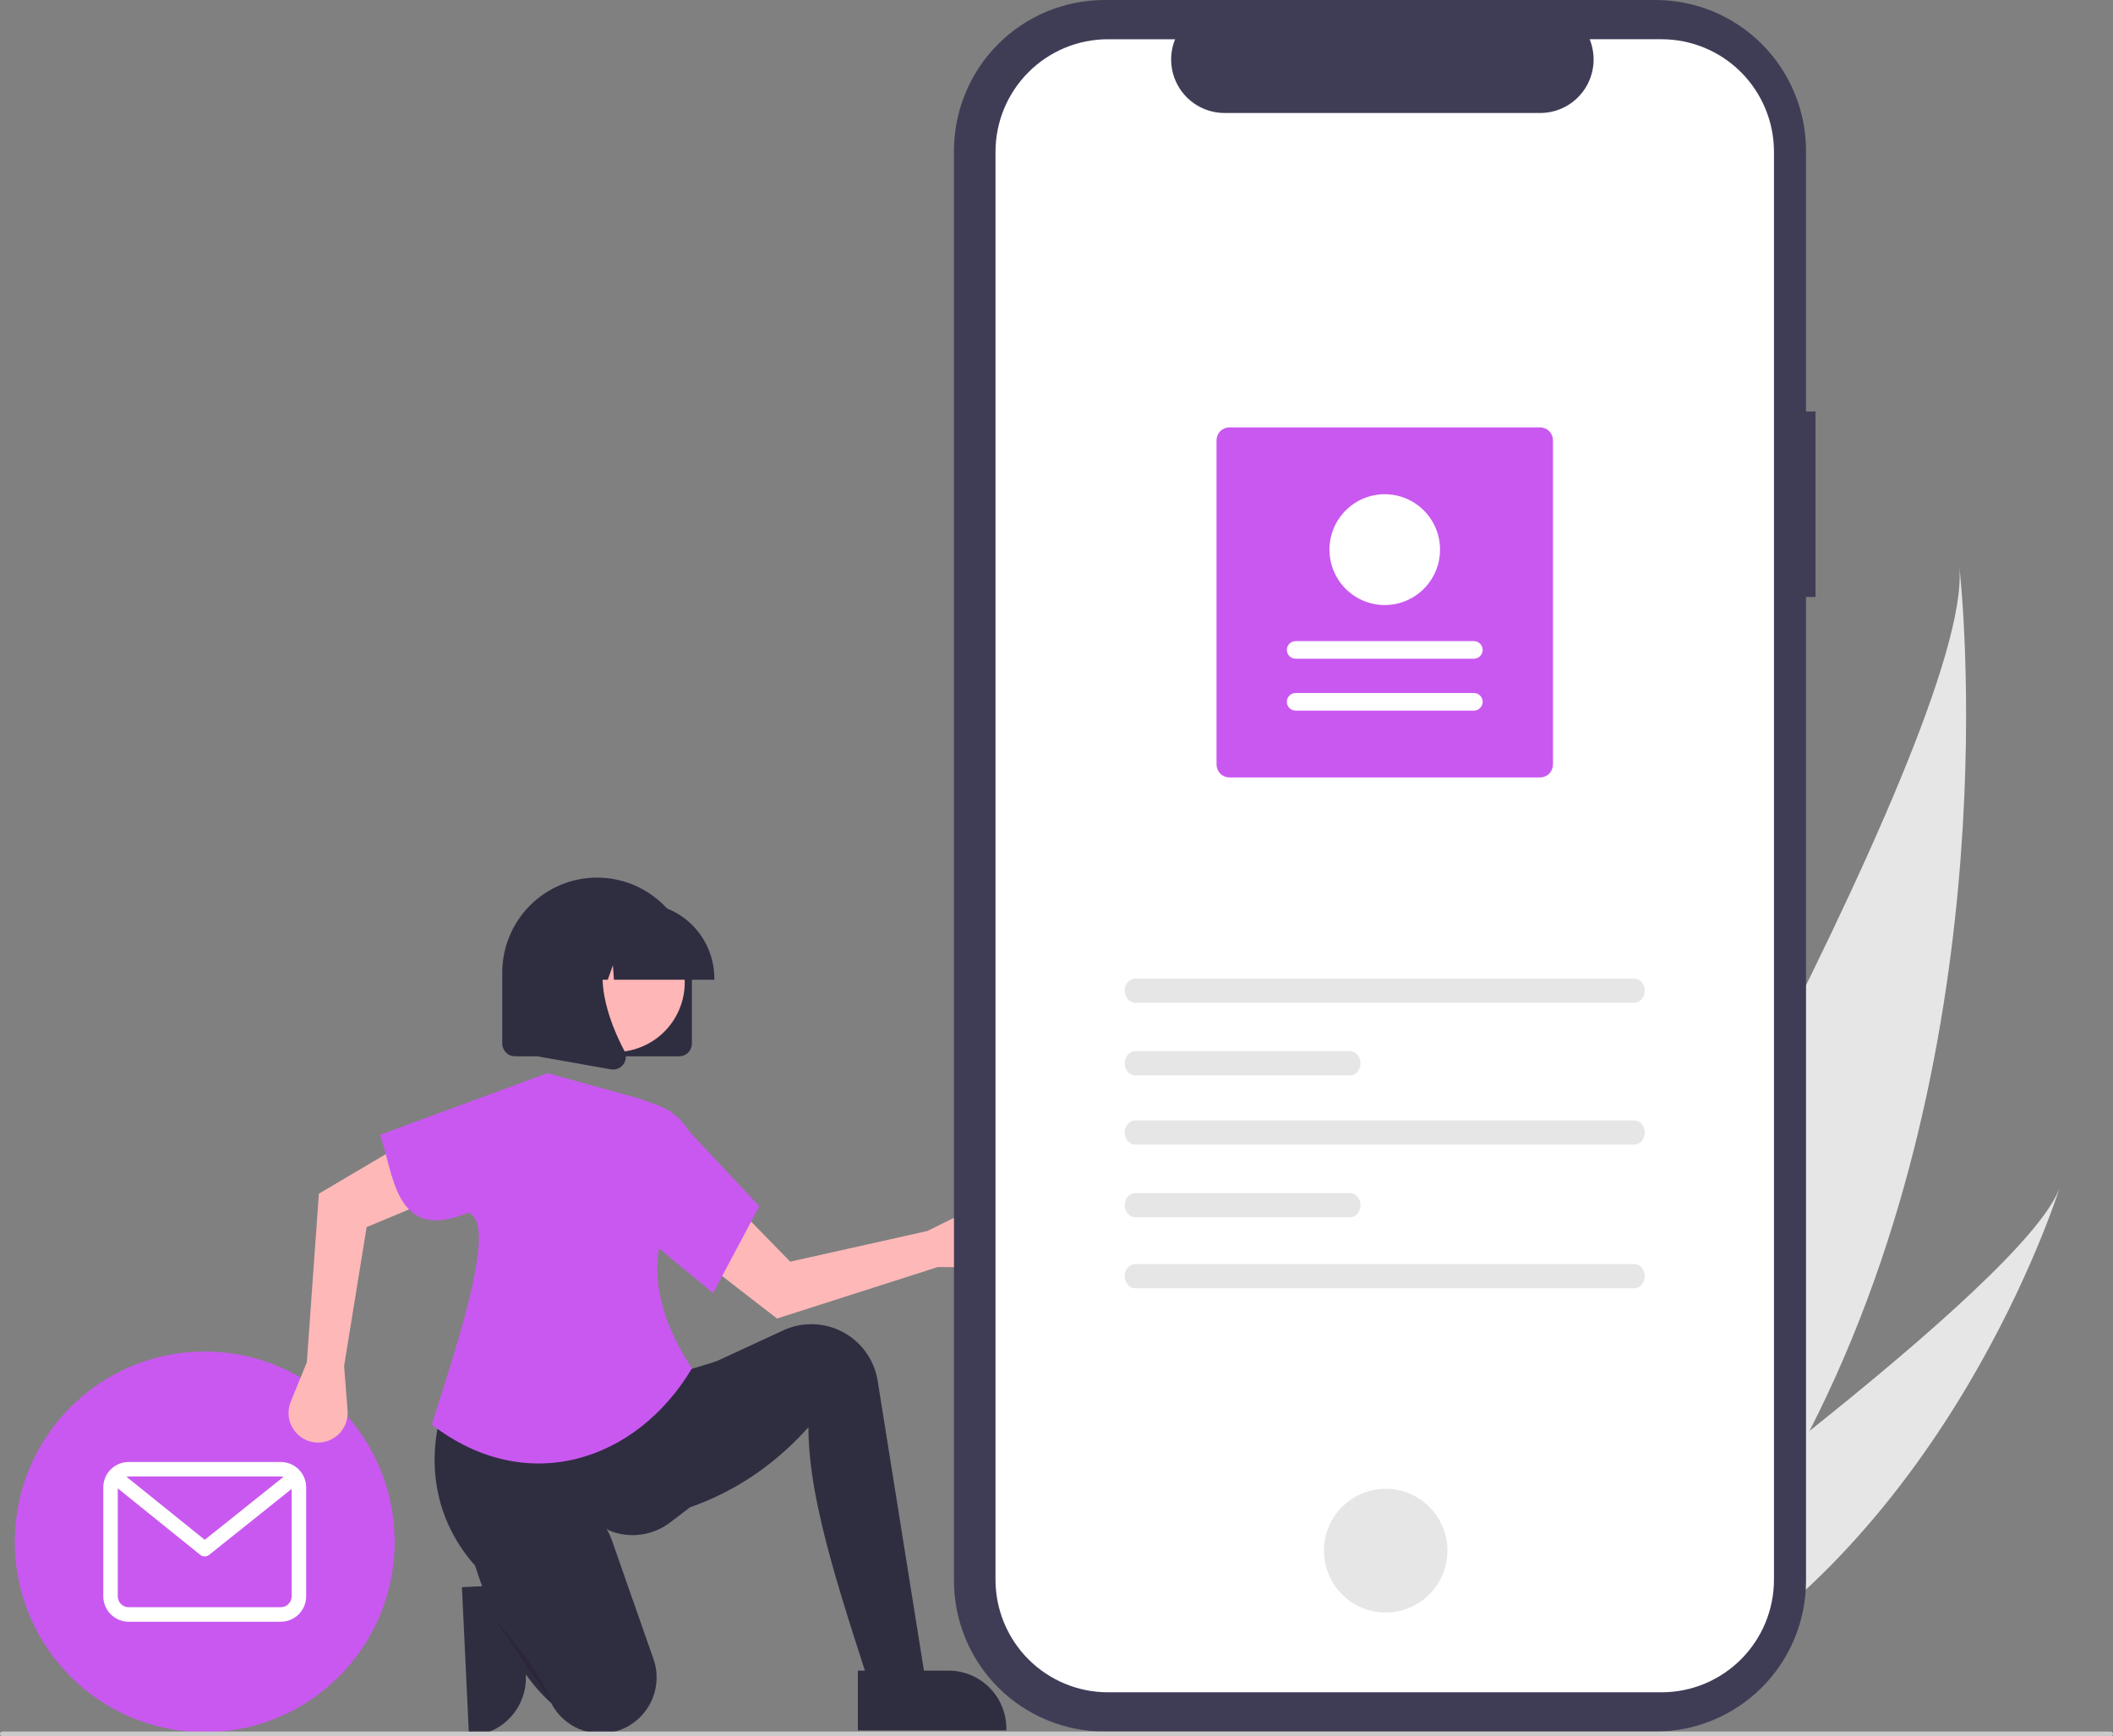 <svg width="331" height="272" viewBox="0 0 331 272" fill="none" xmlns="http://www.w3.org/2000/svg">
<rect x="0" y="0" width="331" height="272" fill="#808080" stroke="none"/>
<g clip-path="url(#clip0_282_4848)">
<path d="M81.7 248.192L82.374 262.413L82.374 262.414C82.487 264.818 81.643 267.168 80.028 268.948C78.412 270.728 76.157 271.793 73.759 271.907L73.465 271.921L72.363 248.636L81.7 248.192Z" fill="#2F2E41"/>
<path d="M283.459 224.159C276.7 237.377 268.128 250.161 257.281 261.731C257.04 261.992 256.797 262.247 256.551 262.506L230.852 250.313C231.009 250.052 231.181 249.758 231.367 249.436C242.406 230.508 309.046 115.04 306.94 88.888C307.185 91.045 315.084 162.375 283.459 224.159Z" fill="#E6E6E6"/>
<path d="M262.239 264.083C261.879 264.288 261.51 264.489 261.139 264.683L241.86 255.536C242.129 255.344 242.443 255.118 242.804 254.863C248.711 250.613 266.274 237.862 283.459 224.159C301.927 209.433 319.963 193.61 322.641 186.057C322.097 187.789 305.193 240.435 262.239 264.083Z" fill="#E6E6E6"/>
<path d="M32.07 271.353C48.502 271.353 61.822 258.003 61.822 241.536C61.822 225.068 48.502 211.719 32.07 211.719C15.638 211.719 2.317 225.068 2.317 241.536C2.317 258.003 15.638 271.353 32.07 271.353Z" fill="#C958F0"/>
<path d="M43.988 229.023H20.152C19.099 229.025 18.089 229.444 17.344 230.191C16.599 230.937 16.18 231.949 16.179 233.005V250.067C16.18 251.123 16.599 252.134 17.344 252.881C18.089 253.627 19.099 254.047 20.152 254.048H43.988C45.041 254.047 46.051 253.627 46.795 252.881C47.54 252.134 47.959 251.123 47.96 250.067V233.005C47.959 231.949 47.54 230.937 46.795 230.191C46.051 229.444 45.041 229.025 43.988 229.023ZM43.988 231.298C44.13 231.299 44.272 231.318 44.409 231.354L32.072 241.216L19.808 231.333C19.921 231.31 20.036 231.298 20.152 231.298H43.988ZM43.988 251.773H20.152C19.7 251.773 19.268 251.593 18.948 251.273C18.629 250.953 18.45 250.519 18.449 250.067V233.158L31.358 243.56C31.56 243.722 31.81 243.81 32.068 243.811C32.325 243.811 32.576 243.724 32.778 243.563L45.69 233.24V250.067C45.69 250.519 45.51 250.953 45.191 251.273C44.872 251.593 44.439 251.773 43.988 251.773Z" fill="white"/>
<path d="M146.893 198.488L153.55 198.543C154.224 198.548 154.89 198.406 155.504 198.127C156.117 197.848 156.662 197.438 157.101 196.926C157.54 196.414 157.862 195.812 158.045 195.163C158.229 194.513 158.268 193.831 158.161 193.164C158.046 192.447 157.764 191.767 157.339 191.178C156.914 190.59 156.357 190.11 155.713 189.777C155.068 189.443 154.355 189.266 153.63 189.26C152.905 189.253 152.189 189.417 151.538 189.739L145.26 192.843L123.788 197.642L114.588 188.217L109.304 196.938L121.718 206.55L146.893 198.488Z" fill="#FFB8B8"/>
<path d="M145.645 267.417L137.802 268.928C132.444 252.004 126.639 235.976 126.64 223.58C119.058 232.037 109.656 236.875 98.585 238.394L99.791 219.65L108.841 214.813L122.692 208.406C123.905 207.846 125.213 207.521 126.547 207.451C129.14 207.314 131.692 208.143 133.712 209.779C135.731 211.415 137.075 213.742 137.486 216.312L145.645 267.417Z" fill="#2F2E41"/>
<path d="M108.087 236.127L104.961 238.508C103.617 239.531 102.029 240.185 100.355 240.404C98.68 240.623 96.978 240.399 95.417 239.755C86.463 233.029 80.102 235.013 74.337 245.165C67.421 237.343 65.715 226.047 71.887 214.36L106.126 215.115L113.065 212.999L108.087 236.127Z" fill="#2F2E41"/>
<path d="M96.684 271.154C94.722 271.759 92.611 271.652 90.719 270.854C88.827 270.055 87.276 268.615 86.338 266.785C83.261 264.069 80.664 260.18 78.413 255.451C76.797 251.983 75.41 248.411 74.259 244.761C72.701 239.938 75.307 234.669 80.156 233.226C80.3 233.183 80.446 233.143 80.594 233.105C87.067 231.439 93.715 235.181 95.928 241.501L102.363 259.879C102.743 260.965 102.906 262.115 102.842 263.263C102.779 264.412 102.49 265.537 101.993 266.574C101.496 267.611 100.8 268.54 99.944 269.308C99.089 270.075 98.091 270.666 97.008 271.047C96.901 271.085 96.793 271.12 96.684 271.154Z" fill="#2F2E41"/>
<path opacity="0.2" d="M77.317 253.359C77.317 253.359 84.859 261.824 86.367 266.661L77.317 253.359Z" fill="#1B0915"/>
<path d="M48.067 213.41L45.543 219.583C45.288 220.208 45.171 220.881 45.202 221.555C45.233 222.23 45.41 222.889 45.721 223.488C46.033 224.087 46.471 224.61 47.004 225.022C47.538 225.433 48.155 225.723 48.813 225.872C49.52 226.031 50.255 226.022 50.958 225.845C51.661 225.668 52.313 225.328 52.861 224.852C53.409 224.376 53.838 223.779 54.113 223.106C54.389 222.434 54.503 221.707 54.447 220.982L53.903 213.988L57.434 192.226L69.584 187.169L63.467 179.012L49.951 186.991L48.067 213.41Z" fill="#FFB8B8"/>
<path d="M108.389 214.36C99.721 228.95 82.442 234.6 67.642 223.175C70.246 214.602 78.651 190.91 73.221 190.003C61.692 194.849 61.675 183.472 59.518 177.779L85.764 168.105L99.942 172.035L102.848 173.068C104.74 173.741 106.381 174.978 107.55 176.613C108.719 178.248 109.36 180.202 109.388 182.214C103.432 190.836 99.023 200.035 108.389 214.36Z" fill="#C958F0"/>
<path d="M111.707 202.569L101.3 193.953L104.769 173.849L118.947 188.965L111.707 202.569Z" fill="#C958F0"/>
<path d="M284.401 64.459H282.914V23.63C282.914 17.363 280.429 11.352 276.008 6.921C271.586 2.49 265.588 0 259.335 0H173.019C166.766 0 160.768 2.49 156.346 6.921C151.924 11.352 149.44 17.363 149.44 23.63V247.62C149.44 253.887 151.924 259.897 156.346 264.329C160.768 268.76 166.766 271.25 173.019 271.25H259.334C265.588 271.25 271.585 268.76 276.007 264.329C280.429 259.897 282.913 253.887 282.913 247.62V93.521H284.401L284.401 64.459Z" fill="#3F3D56"/>
<path d="M260.286 6.147H249.019C249.537 7.42 249.735 8.802 249.595 10.17C249.456 11.537 248.982 12.85 248.217 13.991C247.451 15.133 246.418 16.068 245.207 16.714C243.996 17.361 242.645 17.699 241.273 17.699H191.824C190.452 17.699 189.101 17.361 187.89 16.714C186.68 16.068 185.646 15.133 184.881 13.991C184.116 12.85 183.642 11.538 183.502 10.17C183.362 8.803 183.56 7.421 184.078 6.148H173.553C168.883 6.148 164.404 8.008 161.102 11.317C157.799 14.627 155.944 19.115 155.944 23.796V247.455C155.944 252.136 157.799 256.624 161.102 259.934C164.404 263.243 168.883 265.103 173.553 265.103H260.283C264.953 265.103 269.432 263.243 272.734 259.934C276.037 256.624 277.892 252.136 277.892 247.455V247.455V23.794C277.892 19.114 276.037 14.625 272.734 11.316C269.432 8.006 264.953 6.147 260.283 6.147H260.286L260.286 6.147Z" fill="white"/>
<path d="M217.068 252.604C222.409 252.604 226.738 248.265 226.738 242.913C226.738 237.561 222.409 233.223 217.068 233.223C211.728 233.223 207.399 237.561 207.399 242.913C207.399 248.265 211.728 252.604 217.068 252.604Z" fill="#E6E6E6"/>
<path d="M177.841 153.295C176.927 153.295 176.183 154.146 176.183 155.192C176.183 156.237 176.927 157.088 177.841 157.088H255.995C256.909 157.088 257.653 156.237 257.653 155.192C257.653 154.146 256.909 153.295 255.995 153.295H177.841Z" fill="#E6E6E6"/>
<path d="M177.841 198.021C176.927 198.021 176.183 198.872 176.183 199.917C176.183 200.963 176.927 201.814 177.841 201.814H255.995C256.909 201.814 257.653 200.963 257.653 199.917C257.653 198.872 256.909 198.021 255.995 198.021H177.841Z" fill="#E6E6E6"/>
<path d="M177.841 164.673C176.927 164.673 176.183 165.524 176.183 166.57C176.183 167.615 176.927 168.466 177.841 168.466H211.471C212.385 168.466 213.129 167.615 213.129 166.57C213.129 165.524 212.385 164.673 211.471 164.673H177.841Z" fill="#E6E6E6"/>
<path d="M177.841 175.519C176.927 175.519 176.183 176.37 176.183 177.415C176.183 178.461 176.927 179.311 177.841 179.311H255.995C256.909 179.311 257.653 178.461 257.653 177.415C257.653 176.37 256.909 175.519 255.995 175.519H177.841Z" fill="#E6E6E6"/>
<path d="M177.841 186.897C176.927 186.897 176.183 187.748 176.183 188.793C176.183 189.839 176.927 190.689 177.841 190.689H211.471C212.385 190.689 213.129 189.839 213.129 188.793C213.129 187.748 212.385 186.897 211.471 186.897H177.841Z" fill="#E6E6E6"/>
<path d="M192.595 66.949H241.246C241.783 66.95 242.298 67.164 242.678 67.545C243.058 67.925 243.272 68.442 243.273 68.98V119.757C243.272 120.296 243.058 120.812 242.678 121.193C242.298 121.574 241.783 121.788 241.246 121.789H192.595C192.057 121.788 191.542 121.574 191.162 121.193C190.782 120.812 190.568 120.296 190.568 119.757V68.98C190.568 68.442 190.782 67.925 191.162 67.545C191.542 67.164 192.057 66.95 192.595 66.949Z" fill="#C958F0"/>
<path d="M230.879 111.318C231.06 111.318 231.239 111.283 231.407 111.214C231.574 111.145 231.726 111.043 231.854 110.915C231.982 110.787 232.084 110.635 232.153 110.468C232.222 110.3 232.258 110.121 232.258 109.939C232.258 109.758 232.223 109.579 232.154 109.411C232.084 109.244 231.983 109.091 231.855 108.963C231.727 108.835 231.575 108.733 231.408 108.664C231.241 108.595 231.061 108.559 230.881 108.56H202.961C202.78 108.559 202.601 108.595 202.434 108.664C202.267 108.733 202.115 108.834 201.987 108.962C201.859 109.09 201.757 109.242 201.688 109.41C201.618 109.577 201.582 109.757 201.582 109.938C201.582 110.119 201.618 110.299 201.687 110.466C201.756 110.634 201.858 110.786 201.986 110.914C202.114 111.042 202.266 111.144 202.433 111.213C202.6 111.283 202.779 111.318 202.96 111.318H230.879Z" fill="white"/>
<path d="M230.879 103.192C231.244 103.192 231.594 103.047 231.852 102.788C232.11 102.529 232.255 102.179 232.255 101.813C232.255 101.447 232.11 101.096 231.852 100.838C231.594 100.579 231.244 100.434 230.879 100.434H202.961C202.596 100.433 202.246 100.579 201.988 100.837C201.73 101.096 201.585 101.446 201.585 101.812C201.584 102.178 201.729 102.529 201.987 102.788C202.245 103.046 202.595 103.192 202.96 103.192H230.879Z" fill="white"/>
<path d="M216.92 77.42C218.634 77.42 220.308 77.929 221.733 78.883C223.158 79.837 224.268 81.193 224.924 82.779C225.579 84.366 225.751 86.111 225.416 87.795C225.082 89.479 224.257 91.026 223.046 92.24C221.834 93.454 220.291 94.281 218.61 94.616C216.93 94.951 215.188 94.779 213.605 94.122C212.022 93.465 210.669 92.352 209.717 90.925C208.766 89.497 208.257 87.819 208.257 86.102C208.26 83.8 209.174 81.593 210.798 79.966C212.422 78.338 214.623 77.423 216.92 77.42Z" fill="white"/>
<path d="M106.39 165.473H80.673C80.144 165.472 79.636 165.261 79.262 164.886C78.888 164.512 78.678 164.003 78.677 163.473V152.364C78.677 148.416 80.242 144.63 83.028 141.838C85.814 139.046 89.592 137.478 93.531 137.478C97.471 137.478 101.249 139.046 104.035 141.838C106.82 144.63 108.385 148.416 108.385 152.364V163.473C108.385 164.003 108.174 164.512 107.8 164.886C107.426 165.261 106.919 165.472 106.39 165.473Z" fill="#2F2E41"/>
<path d="M105.927 159.125C108.812 153.836 106.872 147.204 101.594 144.313C96.317 141.422 89.7 143.366 86.815 148.655C83.93 153.944 85.869 160.575 91.147 163.466C96.425 166.357 103.042 164.414 105.927 159.125Z" fill="#FFB6B6"/>
<path d="M111.9 153.475H96.174L96.013 151.212L95.206 153.475H92.785L92.465 148.991L90.867 153.475H86.182V153.253C86.186 150.131 87.425 147.138 89.627 144.93C91.83 142.723 94.817 141.481 97.932 141.477H100.149C103.265 141.481 106.251 142.723 108.454 144.93C110.657 147.138 111.896 150.131 111.9 153.253V153.475Z" fill="#2F2E41"/>
<path d="M96.045 167.546C95.927 167.546 95.809 167.536 95.692 167.515L84.177 165.479V146.407H96.853L96.539 146.774C92.173 151.877 95.462 160.152 97.812 164.63C97.985 164.958 98.062 165.329 98.034 165.699C98.007 166.069 97.876 166.423 97.656 166.722C97.471 166.977 97.229 167.185 96.949 167.328C96.669 167.472 96.36 167.546 96.045 167.546Z" fill="#2F2E41"/>
<path d="M134.383 261.709L148.59 261.708H148.591C150.992 261.708 153.295 262.664 154.993 264.366C156.69 266.067 157.644 268.375 157.644 270.781V271.076L134.384 271.077L134.383 261.709Z" fill="#2F2E41"/>
<path d="M330.628 272H0.372C0.273 272 0.179 271.961 0.109 271.891C0.039 271.821 0 271.726 0 271.627C0 271.529 0.039 271.434 0.109 271.364C0.179 271.294 0.273 271.255 0.372 271.255H330.628C330.727 271.255 330.821 271.294 330.891 271.364C330.961 271.434 331 271.529 331 271.627C331 271.726 330.961 271.821 330.891 271.891C330.821 271.961 330.727 272 330.628 272Z" fill="#CACACA"/>
</g>
<defs>
<clipPath id="clip0_282_4848">
<rect width="331" height="272" fill="white"/>
</clipPath>
</defs>
</svg>
